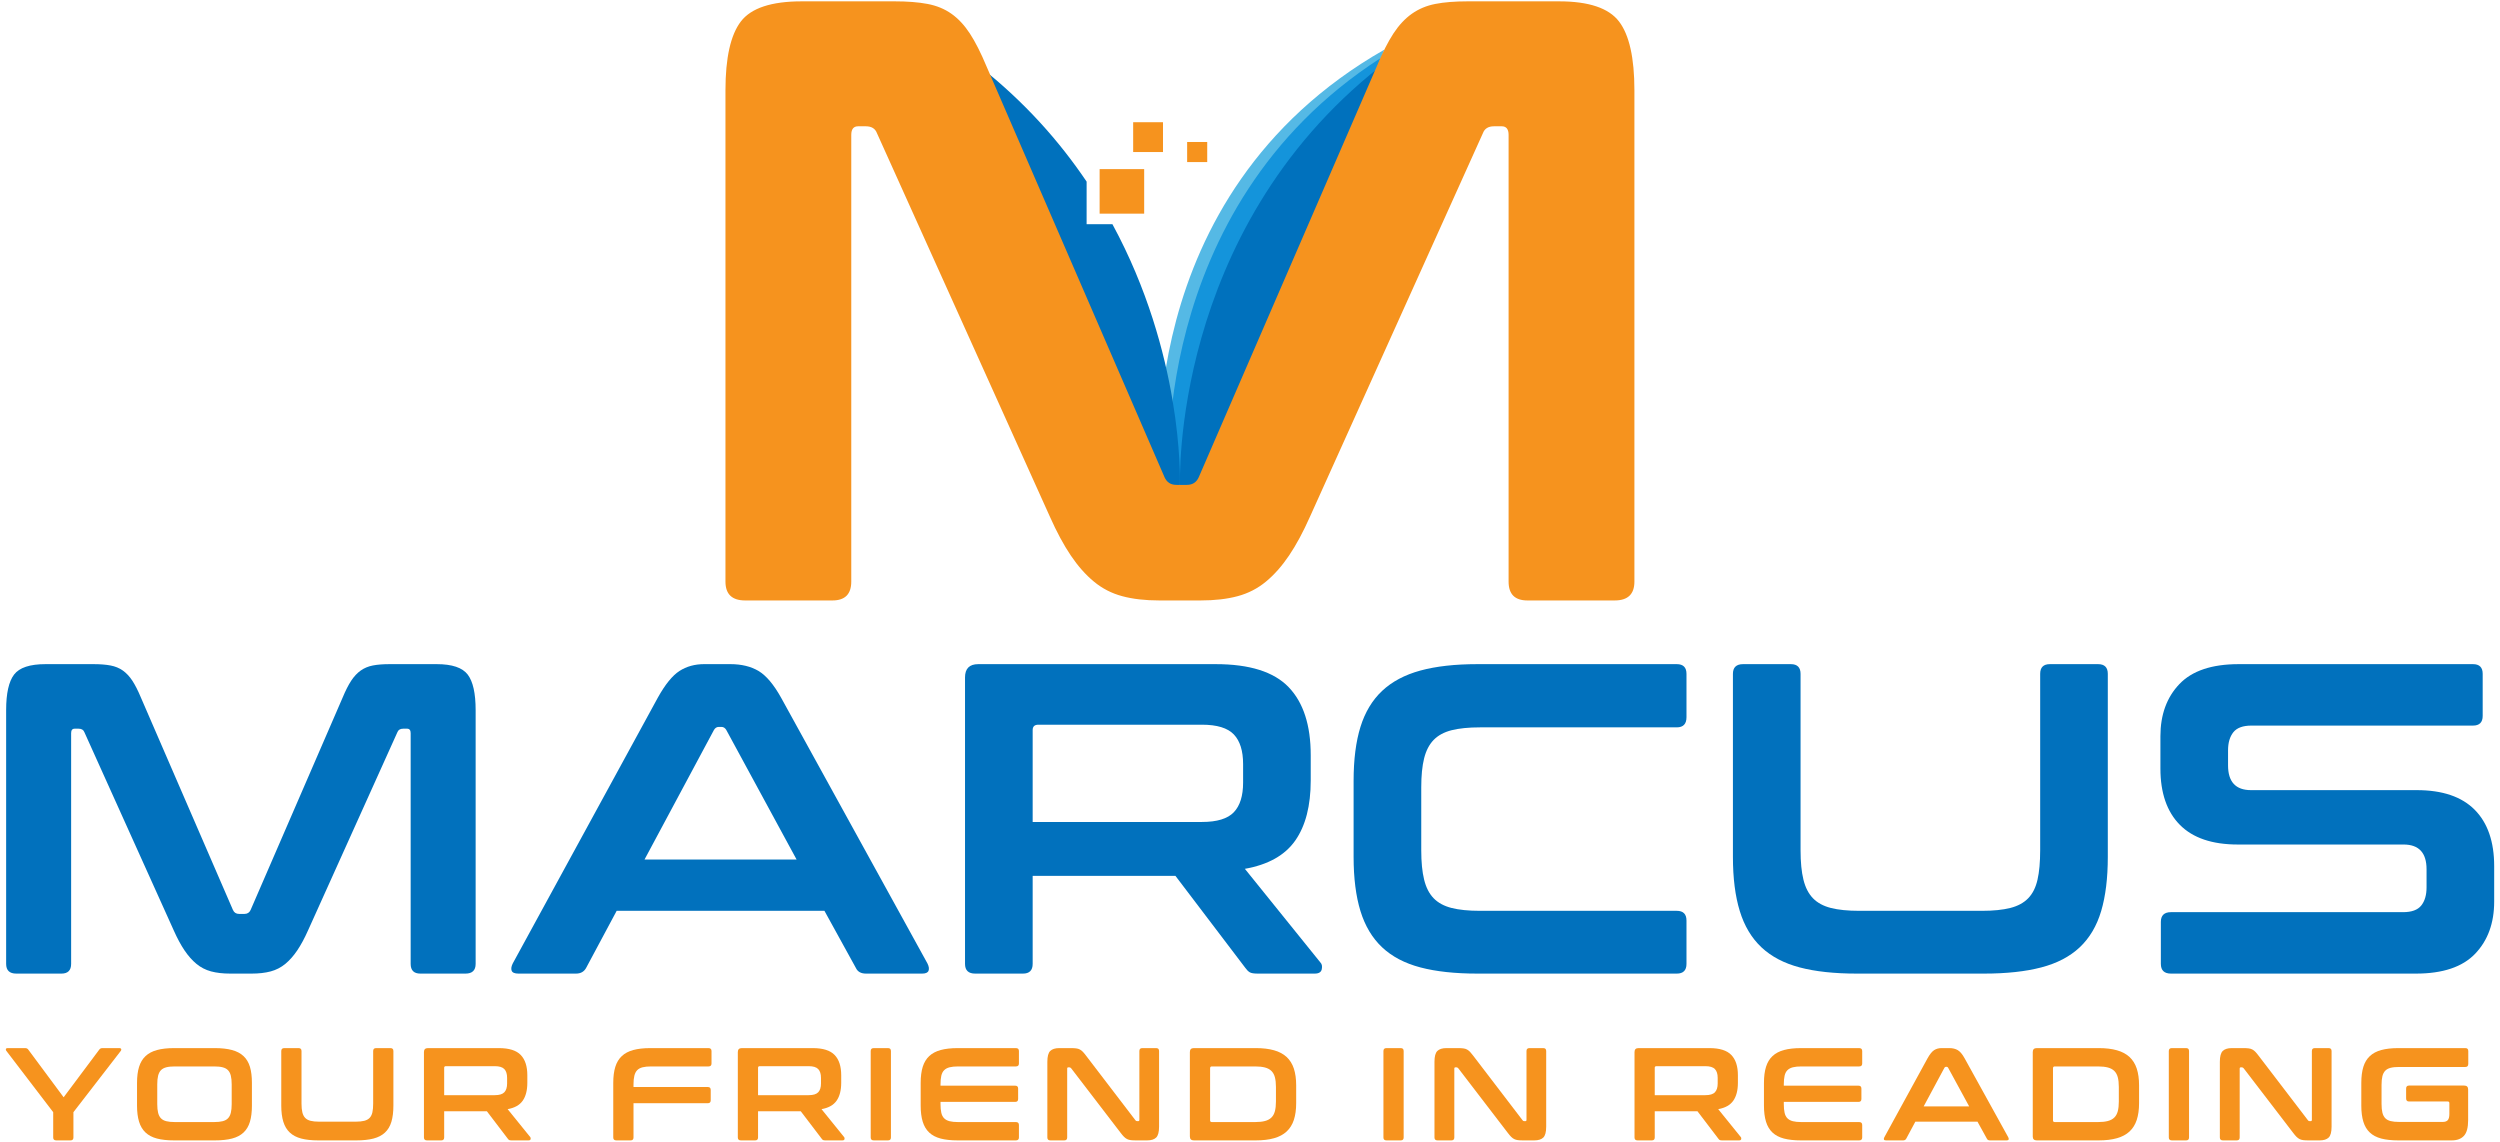 <?xml version="1.0" encoding="UTF-8"?>
<svg width="254px" height="116px" viewBox="0 0 254 116" version="1.1" xmlns="http://www.w3.org/2000/svg" xmlns:xlink="http://www.w3.org/1999/xlink">
    <!-- Generator: Sketch 58 (84663) - https://sketch.com -->
    <title>Attachment 1_MARCUS</title>
    <desc>Created with Sketch.</desc>
    <g id="Page-1" stroke="none" stroke-width="1" fill="none" fill-rule="evenodd">
        <g id="Attachment-1_MARCUS">
            <path d="M117.882,48.857 C117.882,48.857 114.622,19.89 140.65,5.045 L124.517,48.857 L117.882,48.857 Z" id="Fill-1" fill="#55B9E5"></path>
            <path d="M118.783,49.267 C118.783,49.267 116.424,21.283 140.236,5.922 L125.417,49.267 L118.783,49.267 Z" id="Fill-3" fill="#1494DB"></path>
            <path d="M119.889,49.267 C119.889,49.267 118.908,23.567 140.237,6.746 L126.523,49.267 L119.889,49.267 Z" id="Fill-5" fill="#0071BD"></path>
            <path d="M99.526,6.746 C104.101,10.354 107.649,14.37 110.401,18.454 L110.4,22.78 L113.023,22.78 C120.162,35.932 119.896,48.537 119.875,49.236 L119.874,49.267 L113.24,49.267 Z" id="Combined-Shape" fill="#0071BD"></path>
            <path d="M9.518,67.477 C10.176,67.477 10.745,67.522 11.225,67.612 C11.703,67.702 12.123,67.874 12.482,68.128 C12.842,68.384 13.163,68.728 13.448,69.162 C13.732,69.596 14.024,70.171 14.324,70.89 L23.666,92.451 C23.785,92.72 23.996,92.855 24.295,92.855 L24.834,92.855 C25.133,92.855 25.343,92.72 25.463,92.451 L34.805,70.89 C35.104,70.171 35.396,69.596 35.681,69.162 C35.966,68.728 36.288,68.384 36.647,68.128 C37.006,67.874 37.418,67.702 37.882,67.612 C38.346,67.522 38.908,67.477 39.566,67.477 L44.372,67.477 C45.93,67.477 46.977,67.83 47.517,68.533 C48.056,69.238 48.325,70.441 48.325,72.148 L48.325,97.93 C48.325,98.589 47.981,98.918 47.292,98.918 L42.71,98.918 C42.052,98.918 41.723,98.589 41.723,97.93 L41.723,74.484 C41.723,74.186 41.602,74.035 41.363,74.035 L40.959,74.035 C40.66,74.035 40.465,74.156 40.375,74.394 L31.302,94.517 C30.942,95.325 30.576,96.006 30.201,96.56 C29.827,97.115 29.422,97.571 28.989,97.93 C28.554,98.289 28.06,98.544 27.506,98.694 C26.952,98.843 26.3,98.918 25.553,98.918 L23.396,98.918 C22.648,98.918 21.997,98.843 21.443,98.694 C20.889,98.544 20.394,98.289 19.96,97.93 C19.526,97.571 19.122,97.115 18.747,96.56 C18.373,96.006 18.006,95.325 17.647,94.517 L8.575,74.394 C8.485,74.156 8.289,74.035 7.991,74.035 L7.586,74.035 C7.346,74.035 7.227,74.186 7.227,74.484 L7.227,97.93 C7.227,98.589 6.897,98.918 6.239,98.918 L1.658,98.918 C0.968,98.918 0.624,98.589 0.624,97.93 L0.624,72.148 C0.624,70.441 0.894,69.238 1.433,68.533 C1.972,67.83 3.034,67.477 4.622,67.477 L9.518,67.477 Z" id="Fill-9" fill="#0171BD"></path>
            <path d="M65.483,87.329 L80.934,87.329 L73.793,74.169 C73.671,73.961 73.506,73.854 73.298,73.854 L73.029,73.854 C72.819,73.854 72.653,73.961 72.535,74.169 L65.483,87.329 Z M74.196,67.476 C75.333,67.476 76.292,67.71 77.071,68.173 C77.848,68.638 78.612,69.543 79.362,70.89 L94.228,97.885 C94.378,98.184 94.415,98.432 94.34,98.626 C94.265,98.82 94.048,98.918 93.689,98.918 L87.985,98.918 C87.475,98.918 87.131,98.724 86.952,98.334 L83.763,92.54 L62.653,92.54 L59.553,98.334 C59.344,98.724 59,98.918 58.52,98.918 L52.681,98.918 C52.292,98.918 52.06,98.82 51.985,98.626 C51.91,98.432 51.948,98.184 52.097,97.885 L66.83,70.89 C67.578,69.543 68.312,68.638 69.031,68.173 C69.75,67.71 70.587,67.476 71.546,67.476 L74.196,67.476 Z" id="Fill-11" fill="#0171BD"></path>
            <path d="M104.919,83.512 L122.121,83.512 C123.648,83.512 124.727,83.183 125.356,82.524 C125.984,81.866 126.299,80.862 126.299,79.514 L126.299,77.628 C126.299,76.281 125.984,75.279 125.356,74.618 C124.727,73.961 123.648,73.63 122.121,73.63 L105.502,73.63 C105.113,73.63 104.919,73.81 104.919,74.169 L104.919,83.512 Z M123.514,67.477 C126.956,67.477 129.427,68.256 130.924,69.813 C132.421,71.37 133.17,73.675 133.17,76.73 L133.17,79.289 C133.17,81.866 132.646,83.901 131.598,85.399 C130.55,86.897 128.843,87.854 126.479,88.273 L134.158,97.795 C134.308,97.945 134.353,98.169 134.293,98.469 C134.232,98.769 133.993,98.918 133.574,98.918 L127.781,98.918 C127.391,98.918 127.121,98.873 126.973,98.783 C126.821,98.694 126.672,98.544 126.523,98.334 L119.427,88.991 L104.919,88.991 L104.919,97.93 C104.919,98.589 104.588,98.918 103.931,98.918 L99.079,98.918 C98.391,98.918 98.046,98.589 98.046,97.93 L98.046,68.824 C98.046,67.926 98.495,67.477 99.394,67.477 L123.514,67.477 Z" id="Fill-13" fill="#0171BD"></path>
            <path d="M170.359,67.477 C171.018,67.477 171.347,67.807 171.347,68.465 L171.347,72.867 C171.347,73.557 171.018,73.9 170.359,73.9 L150.373,73.9 C149.205,73.9 148.239,73.998 147.475,74.192 C146.712,74.388 146.105,74.717 145.656,75.18 C145.207,75.645 144.885,76.267 144.691,77.044 C144.495,77.824 144.399,78.812 144.399,80.008 L144.399,86.387 C144.399,87.584 144.495,88.581 144.691,89.373 C144.885,90.167 145.207,90.796 145.656,91.26 C146.105,91.724 146.712,92.054 147.475,92.248 C148.239,92.443 149.205,92.54 150.373,92.54 L170.359,92.54 C171.018,92.54 171.347,92.87 171.347,93.529 L171.347,97.93 C171.347,98.589 171.018,98.918 170.359,98.918 L150.103,98.918 C147.827,98.918 145.896,98.708 144.309,98.289 C142.721,97.871 141.426,97.189 140.423,96.246 C139.421,95.302 138.687,94.075 138.222,92.563 C137.758,91.05 137.526,89.216 137.526,87.06 L137.526,79.334 C137.526,77.179 137.758,75.353 138.222,73.855 C138.687,72.359 139.421,71.137 140.423,70.194 C141.426,69.251 142.721,68.564 144.309,68.128 C145.896,67.695 147.827,67.477 150.103,67.477 L170.359,67.477 Z" id="Fill-15" fill="#0171BD"></path>
            <path d="M181.949,67.477 C182.606,67.477 182.937,67.807 182.937,68.465 L182.937,86.387 C182.937,87.584 183.033,88.581 183.229,89.373 C183.424,90.167 183.746,90.796 184.195,91.26 C184.644,91.724 185.251,92.054 186.014,92.248 C186.777,92.443 187.743,92.54 188.911,92.54 L201.353,92.54 C202.521,92.54 203.486,92.443 204.25,92.248 C205.013,92.054 205.62,91.724 206.069,91.26 C206.518,90.796 206.833,90.167 207.012,89.373 C207.192,88.581 207.282,87.584 207.282,86.387 L207.282,68.465 C207.282,67.807 207.61,67.477 208.269,67.477 L213.165,67.477 C213.824,67.477 214.153,67.807 214.153,68.465 L214.153,87.06 C214.153,89.216 213.928,91.05 213.479,92.563 C213.03,94.075 212.303,95.302 211.301,96.246 C210.298,97.189 208.995,97.871 207.394,98.289 C205.791,98.708 203.852,98.918 201.578,98.918 L188.641,98.918 C186.366,98.918 184.434,98.708 182.847,98.289 C181.261,97.871 179.966,97.189 178.962,96.246 C177.959,95.302 177.225,94.075 176.762,92.563 C176.297,91.05 176.065,89.216 176.065,87.06 L176.065,68.465 C176.065,67.807 176.409,67.477 177.098,67.477 L181.949,67.477 Z" id="Fill-17" fill="#0171BD"></path>
            <path d="M251.255,67.477 C251.912,67.477 252.241,67.807 252.241,68.465 L252.241,72.732 C252.241,73.392 251.912,73.72 251.255,73.72 L228.751,73.72 C227.882,73.72 227.269,73.945 226.909,74.394 C226.55,74.843 226.37,75.458 226.37,76.236 L226.37,77.763 C226.37,79.441 227.15,80.278 228.706,80.278 L245.55,80.278 C248.155,80.278 250.115,80.946 251.434,82.277 C252.75,83.61 253.409,85.518 253.409,88.003 L253.409,91.597 C253.409,93.783 252.766,95.549 251.479,96.897 C250.191,98.245 248.184,98.918 245.46,98.918 L220.576,98.918 C219.888,98.918 219.543,98.589 219.543,97.93 L219.543,93.664 C219.543,93.004 219.888,92.675 220.576,92.675 L244.157,92.675 C245.025,92.675 245.64,92.451 245.999,92.001 C246.359,91.552 246.538,90.938 246.538,90.16 L246.538,88.318 C246.538,86.641 245.759,85.803 244.202,85.803 L227.359,85.803 C224.754,85.803 222.792,85.136 221.475,83.804 C220.157,82.473 219.498,80.564 219.498,78.078 L219.498,74.798 C219.498,72.614 220.143,70.845 221.43,69.498 C222.718,68.151 224.724,67.477 227.448,67.477 L251.255,67.477 Z" id="Fill-19" fill="#0171BD"></path>
            <path d="M90.925,0.137 C92.199,0.137 93.302,0.223 94.229,0.398 C95.156,0.571 95.968,0.907 96.664,1.397 C97.36,1.889 97.982,2.557 98.533,3.397 C99.084,4.24 99.65,5.354 100.23,6.745 L118.316,48.484 C118.548,49.005 118.952,49.267 119.532,49.267 L120.577,49.267 C121.156,49.267 121.563,49.005 121.794,48.484 L139.881,6.745 C140.459,5.354 141.025,4.24 141.576,3.397 C142.127,2.557 142.75,1.889 143.446,1.397 C144.142,0.907 144.939,0.571 145.838,0.398 C146.736,0.223 147.823,0.137 149.099,0.137 L158.403,0.137 C161.416,0.137 163.447,0.818 164.49,2.18 C165.533,3.542 166.056,5.876 166.056,9.179 L166.056,59.092 C166.056,60.367 165.388,61.006 164.055,61.006 L155.186,61.006 C153.909,61.006 153.273,60.367 153.273,59.092 L153.273,13.701 C153.273,13.122 153.04,12.831 152.577,12.831 L151.794,12.831 C151.214,12.831 150.838,13.064 150.664,13.529 L133.099,52.484 C132.403,54.05 131.693,55.369 130.968,56.441 C130.242,57.515 129.46,58.398 128.62,59.092 C127.779,59.789 126.822,60.282 125.751,60.57 C124.677,60.861 123.417,61.006 121.968,61.006 L117.794,61.006 C116.344,61.006 115.083,60.861 114.012,60.57 C112.939,60.282 111.982,59.789 111.142,59.092 C110.301,58.398 109.519,57.515 108.795,56.441 C108.07,55.369 107.361,54.05 106.664,52.484 L89.098,13.529 C88.925,13.064 88.546,12.831 87.968,12.831 L87.186,12.831 C86.721,12.831 86.489,13.122 86.489,13.701 L86.489,59.092 C86.489,60.367 85.852,61.006 84.577,61.006 L75.707,61.006 C74.373,61.006 73.707,60.367 73.707,59.092 L73.707,9.179 C73.707,5.876 74.23,3.542 75.273,2.18 C76.316,0.818 78.374,0.137 81.446,0.137 L90.925,0.137 Z" id="Fill-21" fill="#F6931E"></path>
            <path d="M2.557,106.488 C2.701,106.488 2.807,106.542 2.879,106.649 L6.466,111.484 L10.08,106.649 C10.152,106.542 10.259,106.488 10.402,106.488 L12.162,106.488 C12.233,106.488 12.283,106.517 12.309,106.576 C12.336,106.634 12.328,106.694 12.283,106.757 L7.46,112.998 L7.46,115.569 C7.46,115.765 7.362,115.864 7.164,115.864 L5.714,115.864 C5.508,115.864 5.405,115.765 5.405,115.569 L5.405,112.998 L0.636,106.757 C0.591,106.694 0.58,106.634 0.602,106.576 C0.625,106.517 0.677,106.488 0.757,106.488 L2.557,106.488 Z" id="Fill-23" fill="#F6931E"></path>
            <path d="M15.977,112.18 C15.977,112.528 16.006,112.822 16.064,113.057 C16.123,113.294 16.219,113.482 16.353,113.619 C16.488,113.758 16.668,113.857 16.897,113.914 C17.126,113.973 17.414,114.001 17.763,114.001 L21.753,114.001 C22.103,114.001 22.392,113.973 22.62,113.914 C22.848,113.857 23.03,113.758 23.164,113.619 C23.298,113.482 23.394,113.294 23.453,113.057 C23.511,112.822 23.54,112.528 23.54,112.18 L23.54,110.171 C23.54,109.824 23.511,109.532 23.453,109.294 C23.394,109.057 23.298,108.869 23.164,108.732 C23.03,108.593 22.848,108.495 22.62,108.437 C22.392,108.378 22.103,108.35 21.753,108.35 L17.763,108.35 C17.414,108.35 17.126,108.378 16.897,108.437 C16.668,108.495 16.488,108.593 16.353,108.732 C16.219,108.869 16.123,109.057 16.064,109.294 C16.006,109.532 15.977,109.824 15.977,110.171 L15.977,112.18 Z M21.834,106.488 C22.515,106.488 23.094,106.553 23.574,106.683 C24.052,106.813 24.442,107.017 24.742,107.299 C25.042,107.579 25.259,107.944 25.394,108.39 C25.528,108.836 25.595,109.381 25.595,110.024 L25.595,112.327 C25.595,112.97 25.528,113.518 25.394,113.968 C25.259,114.419 25.042,114.785 24.742,115.066 C24.442,115.348 24.052,115.551 23.574,115.676 C23.094,115.801 22.515,115.864 21.834,115.864 L17.683,115.864 C17.002,115.864 16.425,115.801 15.95,115.676 C15.475,115.551 15.088,115.348 14.788,115.066 C14.488,114.785 14.269,114.419 14.13,113.968 C13.991,113.518 13.922,112.97 13.922,112.327 L13.922,110.024 C13.922,109.381 13.991,108.836 14.13,108.39 C14.269,107.944 14.488,107.579 14.788,107.299 C15.088,107.017 15.475,106.813 15.95,106.683 C16.425,106.553 17.002,106.488 17.683,106.488 L21.834,106.488 Z" id="Fill-25" fill="#F6931E"></path>
            <path d="M30.337,106.488 C30.534,106.488 30.633,106.587 30.633,106.783 L30.633,112.127 C30.633,112.483 30.661,112.78 30.72,113.017 C30.778,113.255 30.874,113.442 31.009,113.58 C31.143,113.718 31.324,113.817 31.553,113.875 C31.781,113.933 32.07,113.962 32.42,113.962 L36.14,113.962 C36.489,113.962 36.778,113.933 37.006,113.875 C37.235,113.817 37.418,113.718 37.551,113.58 C37.686,113.442 37.779,113.255 37.834,113.017 C37.887,112.78 37.914,112.483 37.914,112.127 L37.914,106.783 C37.914,106.587 38.013,106.488 38.21,106.488 L39.673,106.488 C39.871,106.488 39.969,106.587 39.969,106.783 L39.969,112.328 C39.969,112.97 39.902,113.518 39.768,113.968 C39.633,114.42 39.417,114.786 39.116,115.066 C38.816,115.348 38.427,115.551 37.948,115.676 C37.467,115.801 36.888,115.864 36.207,115.864 L32.338,115.864 C31.658,115.864 31.08,115.801 30.606,115.676 C30.131,115.551 29.744,115.348 29.443,115.066 C29.144,114.786 28.924,114.42 28.785,113.968 C28.647,113.518 28.577,112.97 28.577,112.328 L28.577,106.783 C28.577,106.587 28.68,106.488 28.886,106.488 L30.337,106.488 Z" id="Fill-27" fill="#F6931E"></path>
            <path d="M45.128,111.269 L50.273,111.269 C50.73,111.269 51.052,111.172 51.24,110.975 C51.427,110.779 51.522,110.48 51.522,110.078 L51.522,109.515 C51.522,109.114 51.427,108.814 51.24,108.618 C51.052,108.422 50.73,108.324 50.273,108.324 L45.302,108.324 C45.185,108.324 45.128,108.377 45.128,108.483 L45.128,111.269 Z M50.689,106.488 C51.719,106.488 52.458,106.72 52.906,107.184 C53.354,107.649 53.577,108.336 53.577,109.247 L53.577,110.01 C53.577,110.779 53.42,111.385 53.107,111.832 C52.794,112.279 52.283,112.564 51.576,112.689 L53.873,115.529 C53.918,115.574 53.931,115.64 53.913,115.73 C53.895,115.819 53.823,115.864 53.698,115.864 L51.965,115.864 C51.849,115.864 51.768,115.849 51.723,115.824 C51.678,115.796 51.633,115.752 51.589,115.689 L49.467,112.904 L45.128,112.904 L45.128,115.569 C45.128,115.765 45.029,115.864 44.832,115.864 L43.381,115.864 C43.175,115.864 43.073,115.765 43.073,115.569 L43.073,106.89 C43.073,106.622 43.206,106.488 43.476,106.488 L50.689,106.488 Z" id="Fill-29" fill="#F6931E"></path>
            <path d="M71.98,106.488 C72.186,106.488 72.29,106.587 72.29,106.783 L72.29,108.055 C72.29,108.252 72.186,108.35 71.98,108.35 L66.15,108.35 C65.8,108.35 65.511,108.379 65.284,108.437 C65.055,108.496 64.874,108.593 64.74,108.732 C64.606,108.87 64.508,109.057 64.451,109.295 C64.392,109.532 64.364,109.824 64.364,110.172 L64.364,110.44 L71.913,110.44 C72.109,110.44 72.209,110.539 72.209,110.734 L72.209,111.793 C72.209,111.988 72.109,112.087 71.913,112.087 L64.364,112.087 L64.364,115.569 C64.364,115.765 64.266,115.864 64.069,115.864 L62.617,115.864 C62.411,115.864 62.307,115.765 62.307,115.569 L62.307,110.024 C62.307,109.382 62.377,108.837 62.516,108.39 C62.656,107.944 62.874,107.58 63.175,107.3 C63.474,107.017 63.862,106.813 64.335,106.683 C64.811,106.553 65.389,106.488 66.07,106.488 L71.98,106.488 Z" id="Fill-31" fill="#F6931E"></path>
            <path d="M77.018,111.269 L82.164,111.269 C82.621,111.269 82.942,111.172 83.13,110.975 C83.318,110.779 83.413,110.48 83.413,110.078 L83.413,109.515 C83.413,109.114 83.318,108.814 83.13,108.618 C82.942,108.422 82.621,108.324 82.164,108.324 L77.193,108.324 C77.076,108.324 77.018,108.377 77.018,108.483 L77.018,111.269 Z M82.58,106.488 C83.61,106.488 84.348,106.72 84.796,107.184 C85.245,107.649 85.467,108.336 85.467,109.247 L85.467,110.01 C85.467,110.779 85.31,111.385 84.997,111.832 C84.684,112.279 84.173,112.564 83.466,112.689 L85.763,115.529 C85.808,115.574 85.822,115.64 85.803,115.73 C85.786,115.819 85.713,115.864 85.588,115.864 L83.856,115.864 C83.74,115.864 83.659,115.849 83.614,115.824 C83.569,115.796 83.524,115.752 83.48,115.689 L81.358,112.904 L77.018,112.904 L77.018,115.569 C77.018,115.765 76.919,115.864 76.722,115.864 L75.272,115.864 C75.066,115.864 74.963,115.765 74.963,115.569 L74.963,106.89 C74.963,106.622 75.097,106.488 75.367,106.488 L82.58,106.488 Z" id="Fill-33" fill="#F6931E"></path>
            <path d="M90.224,106.488 C90.42,106.488 90.519,106.587 90.519,106.783 L90.519,115.569 C90.519,115.765 90.42,115.864 90.224,115.864 L88.773,115.864 C88.567,115.864 88.464,115.765 88.464,115.569 L88.464,106.783 C88.464,106.587 88.567,106.488 88.773,106.488 L90.224,106.488 Z" id="Fill-35" fill="#F6931E"></path>
            <path d="M103.213,106.488 C103.419,106.488 103.523,106.587 103.523,106.783 L103.523,108.055 C103.523,108.252 103.419,108.35 103.213,108.35 L97.343,108.35 C96.993,108.35 96.705,108.379 96.477,108.437 C96.248,108.496 96.065,108.593 95.927,108.732 C95.787,108.87 95.691,109.057 95.637,109.295 C95.583,109.532 95.556,109.824 95.556,110.172 L95.556,110.305 L103.147,110.305 C103.343,110.305 103.442,110.404 103.442,110.599 L103.442,111.658 C103.442,111.854 103.343,111.953 103.147,111.953 L95.556,111.953 L95.556,112.18 C95.556,112.528 95.583,112.822 95.637,113.057 C95.691,113.295 95.787,113.482 95.927,113.62 C96.065,113.759 96.248,113.857 96.477,113.915 C96.705,113.973 96.993,114.002 97.343,114.002 L103.213,114.002 C103.419,114.002 103.523,114.1 103.523,114.297 L103.523,115.569 C103.523,115.765 103.419,115.864 103.213,115.864 L97.303,115.864 C96.623,115.864 96.045,115.801 95.569,115.676 C95.096,115.551 94.707,115.348 94.408,115.066 C94.108,114.786 93.889,114.42 93.749,113.968 C93.61,113.518 93.541,112.97 93.541,112.328 L93.541,110.024 C93.541,109.382 93.61,108.837 93.749,108.39 C93.889,107.944 94.108,107.58 94.408,107.3 C94.707,107.017 95.096,106.813 95.569,106.683 C96.045,106.553 96.623,106.488 97.303,106.488 L103.213,106.488 Z" id="Fill-37" fill="#F6931E"></path>
            <path d="M108.802,106.488 C109.016,106.488 109.196,106.497 109.339,106.516 C109.482,106.533 109.608,106.571 109.715,106.63 C109.823,106.687 109.926,106.768 110.025,106.87 C110.123,106.972 110.234,107.11 110.36,107.278 L115.357,113.815 C115.393,113.878 115.451,113.908 115.531,113.908 L115.653,113.908 C115.724,113.908 115.76,113.863 115.76,113.773 L115.76,106.783 C115.76,106.587 115.859,106.488 116.056,106.488 L117.467,106.488 C117.662,106.488 117.761,106.587 117.761,106.783 L117.761,114.471 C117.761,115.015 117.662,115.384 117.467,115.575 C117.27,115.767 116.964,115.864 116.552,115.864 L115.397,115.864 C115.191,115.864 115.019,115.855 114.88,115.838 C114.741,115.819 114.618,115.784 114.511,115.73 C114.404,115.676 114.297,115.597 114.196,115.496 C114.092,115.393 113.973,115.252 113.84,115.074 L108.829,108.537 C108.776,108.474 108.717,108.443 108.655,108.443 L108.533,108.443 C108.461,108.443 108.426,108.488 108.426,108.578 L108.426,115.569 C108.426,115.765 108.327,115.864 108.13,115.864 L106.719,115.864 C106.513,115.864 106.411,115.765 106.411,115.569 L106.411,107.881 C106.411,107.337 106.508,106.968 106.705,106.777 C106.903,106.585 107.207,106.488 107.62,106.488 L108.802,106.488 Z" id="Fill-39" fill="#F6931E"></path>
            <path d="M122.946,113.826 C122.946,113.942 123.004,114.001 123.121,114.001 L127.526,114.001 C127.921,114.001 128.253,113.966 128.52,113.894 C128.789,113.823 129.006,113.707 129.172,113.546 C129.338,113.385 129.457,113.171 129.529,112.903 C129.6,112.635 129.636,112.305 129.636,111.912 L129.636,110.439 C129.636,110.046 129.6,109.716 129.529,109.448 C129.457,109.18 129.338,108.966 129.172,108.805 C129.006,108.644 128.789,108.528 128.52,108.457 C128.253,108.386 127.921,108.35 127.526,108.35 L123.121,108.35 C123.004,108.35 122.946,108.412 122.946,108.537 L122.946,113.826 Z M127.58,106.487 C128.306,106.487 128.928,106.561 129.448,106.71 C129.967,106.856 130.392,107.085 130.724,107.392 C131.054,107.701 131.3,108.094 131.457,108.57 C131.612,109.049 131.691,109.614 131.691,110.264 L131.691,112.087 C131.691,112.737 131.612,113.303 131.457,113.781 C131.3,114.258 131.054,114.651 130.724,114.959 C130.392,115.266 129.967,115.496 129.448,115.641 C128.928,115.79 128.306,115.864 127.58,115.864 L121.294,115.864 C121.024,115.864 120.891,115.73 120.891,115.462 L120.891,106.889 C120.891,106.621 121.024,106.487 121.294,106.487 L127.58,106.487 Z" id="Fill-41" fill="#F6931E"></path>
            <path d="M142.316,106.488 C142.513,106.488 142.612,106.587 142.612,106.783 L142.612,115.569 C142.612,115.765 142.513,115.864 142.316,115.864 L140.865,115.864 C140.659,115.864 140.557,115.765 140.557,115.569 L140.557,106.783 C140.557,106.587 140.659,106.488 140.865,106.488 L142.316,106.488 Z" id="Fill-43" fill="#F6931E"></path>
            <path d="M148.133,106.488 C148.348,106.488 148.528,106.497 148.671,106.516 C148.814,106.533 148.94,106.571 149.047,106.63 C149.154,106.687 149.258,106.768 149.357,106.87 C149.454,106.972 149.566,107.11 149.692,107.278 L154.689,113.815 C154.725,113.878 154.783,113.908 154.863,113.908 L154.985,113.908 C155.056,113.908 155.092,113.863 155.092,113.773 L155.092,106.783 C155.092,106.587 155.191,106.488 155.388,106.488 L156.799,106.488 C156.994,106.488 157.093,106.587 157.093,106.783 L157.093,114.471 C157.093,115.015 156.994,115.384 156.799,115.575 C156.602,115.767 156.296,115.864 155.884,115.864 L154.729,115.864 C154.523,115.864 154.351,115.855 154.212,115.838 C154.073,115.819 153.95,115.784 153.843,115.73 C153.736,115.676 153.629,115.597 153.528,115.496 C153.424,115.393 153.305,115.252 153.172,115.074 L148.161,108.537 C148.108,108.474 148.049,108.443 147.987,108.443 L147.865,108.443 C147.793,108.443 147.758,108.488 147.758,108.578 L147.758,115.569 C147.758,115.765 147.659,115.864 147.462,115.864 L146.051,115.864 C145.845,115.864 145.743,115.765 145.743,115.569 L145.743,107.881 C145.743,107.337 145.84,106.968 146.037,106.777 C146.235,106.585 146.539,106.488 146.952,106.488 L148.133,106.488 Z" id="Fill-45" fill="#F6931E"></path>
            <path d="M168.122,111.269 L173.268,111.269 C173.725,111.269 174.047,111.172 174.234,110.975 C174.422,110.779 174.517,110.48 174.517,110.078 L174.517,109.515 C174.517,109.114 174.422,108.814 174.234,108.618 C174.047,108.422 173.725,108.324 173.268,108.324 L168.297,108.324 C168.18,108.324 168.122,108.377 168.122,108.483 L168.122,111.269 Z M173.684,106.488 C174.714,106.488 175.452,106.72 175.9,107.184 C176.349,107.649 176.571,108.336 176.571,109.247 L176.571,110.01 C176.571,110.779 176.414,111.385 176.101,111.832 C175.788,112.279 175.278,112.564 174.57,112.689 L176.867,115.529 C176.912,115.574 176.926,115.64 176.907,115.73 C176.89,115.819 176.817,115.864 176.692,115.864 L174.96,115.864 C174.844,115.864 174.763,115.849 174.718,115.824 C174.673,115.796 174.628,115.752 174.584,115.689 L172.462,112.904 L168.122,112.904 L168.122,115.569 C168.122,115.765 168.023,115.864 167.827,115.864 L166.376,115.864 C166.17,115.864 166.067,115.765 166.067,115.569 L166.067,106.89 C166.067,106.622 166.201,106.488 166.471,106.488 L173.684,106.488 Z" id="Fill-47" fill="#F6931E"></path>
            <path d="M188.891,106.488 C189.096,106.488 189.2,106.587 189.2,106.783 L189.2,108.055 C189.2,108.252 189.096,108.35 188.891,108.35 L183.02,108.35 C182.671,108.35 182.382,108.379 182.155,108.437 C181.926,108.496 181.743,108.593 181.604,108.732 C181.464,108.87 181.369,109.057 181.315,109.295 C181.261,109.532 181.234,109.824 181.234,110.172 L181.234,110.305 L188.825,110.305 C189.02,110.305 189.119,110.404 189.119,110.599 L189.119,111.658 C189.119,111.854 189.02,111.953 188.825,111.953 L181.234,111.953 L181.234,112.18 C181.234,112.528 181.261,112.822 181.315,113.057 C181.369,113.295 181.464,113.482 181.604,113.62 C181.743,113.759 181.926,113.857 182.155,113.915 C182.382,113.973 182.671,114.002 183.02,114.002 L188.891,114.002 C189.096,114.002 189.2,114.1 189.2,114.297 L189.2,115.569 C189.2,115.765 189.096,115.864 188.891,115.864 L182.98,115.864 C182.3,115.864 181.723,115.801 181.247,115.676 C180.773,115.551 180.385,115.348 180.085,115.066 C179.785,114.786 179.567,114.42 179.427,113.968 C179.288,113.518 179.218,112.97 179.218,112.328 L179.218,110.024 C179.218,109.382 179.288,108.837 179.427,108.39 C179.567,107.944 179.785,107.58 180.085,107.3 C180.385,107.017 180.773,106.813 181.247,106.683 C181.723,106.553 182.3,106.488 182.98,106.488 L188.891,106.488 Z" id="Fill-49" fill="#F6931E"></path>
            <path d="M195.445,112.409 L200.067,112.409 L197.93,108.483 C197.894,108.422 197.845,108.389 197.783,108.389 L197.702,108.389 C197.64,108.389 197.59,108.422 197.555,108.483 L195.445,112.409 Z M198.051,106.487 C198.392,106.487 198.678,106.558 198.911,106.695 C199.144,106.835 199.373,107.105 199.596,107.507 L204.043,115.555 C204.088,115.644 204.099,115.719 204.077,115.775 C204.054,115.835 203.989,115.864 203.882,115.864 L202.175,115.864 C202.023,115.864 201.921,115.805 201.867,115.689 L200.913,113.962 L194.599,113.962 L193.673,115.689 C193.61,115.805 193.507,115.864 193.363,115.864 L191.617,115.864 C191.5,115.864 191.431,115.835 191.409,115.775 C191.386,115.719 191.398,115.644 191.443,115.555 L195.848,107.507 C196.073,107.105 196.293,106.835 196.507,106.695 C196.721,106.558 196.972,106.487 197.259,106.487 L198.051,106.487 Z" id="Fill-51" fill="#F6931E"></path>
            <path d="M208.584,113.826 C208.584,113.942 208.641,114.001 208.758,114.001 L213.164,114.001 C213.559,114.001 213.89,113.966 214.158,113.894 C214.427,113.823 214.644,113.707 214.81,113.546 C214.976,113.385 215.094,113.171 215.166,112.903 C215.237,112.635 215.273,112.305 215.273,111.912 L215.273,110.439 C215.273,110.046 215.237,109.716 215.166,109.448 C215.094,109.18 214.976,108.966 214.81,108.805 C214.644,108.644 214.427,108.528 214.158,108.457 C213.89,108.386 213.559,108.35 213.164,108.35 L208.758,108.35 C208.641,108.35 208.584,108.412 208.584,108.537 L208.584,113.826 Z M213.218,106.487 C213.943,106.487 214.566,106.561 215.085,106.71 C215.605,106.856 216.029,107.085 216.361,107.392 C216.692,107.701 216.937,108.094 217.094,108.57 C217.25,109.049 217.329,109.614 217.329,110.264 L217.329,112.087 C217.329,112.737 217.25,113.303 217.094,113.781 C216.937,114.258 216.692,114.651 216.361,114.959 C216.029,115.266 215.605,115.496 215.085,115.641 C214.566,115.79 213.943,115.864 213.218,115.864 L206.932,115.864 C206.662,115.864 206.528,115.73 206.528,115.462 L206.528,106.889 C206.528,106.621 206.662,106.487 206.932,106.487 L213.218,106.487 Z" id="Fill-53" fill="#F6931E"></path>
            <path d="M222.111,106.488 C222.308,106.488 222.406,106.587 222.406,106.783 L222.406,115.569 C222.406,115.765 222.308,115.864 222.111,115.864 L220.66,115.864 C220.454,115.864 220.351,115.765 220.351,115.569 L220.351,106.783 C220.351,106.587 220.454,106.488 220.66,106.488 L222.111,106.488 Z" id="Fill-55" fill="#F6931E"></path>
            <path d="M227.928,106.488 C228.143,106.488 228.323,106.497 228.466,106.516 C228.608,106.533 228.734,106.571 228.841,106.63 C228.949,106.687 229.052,106.768 229.151,106.87 C229.249,106.972 229.361,107.11 229.487,107.278 L234.484,113.815 C234.52,113.878 234.578,113.908 234.657,113.908 L234.779,113.908 C234.85,113.908 234.886,113.863 234.886,113.773 L234.886,106.783 C234.886,106.587 234.985,106.488 235.182,106.488 L236.593,106.488 C236.789,106.488 236.888,106.587 236.888,106.783 L236.888,114.471 C236.888,115.015 236.789,115.384 236.593,115.575 C236.396,115.767 236.09,115.864 235.679,115.864 L234.524,115.864 C234.318,115.864 234.145,115.855 234.007,115.838 C233.868,115.819 233.744,115.784 233.637,115.73 C233.531,115.676 233.424,115.597 233.322,115.496 C233.218,115.393 233.1,115.252 232.966,115.074 L227.955,108.537 C227.902,108.474 227.843,108.443 227.781,108.443 L227.659,108.443 C227.587,108.443 227.552,108.488 227.552,108.578 L227.552,115.569 C227.552,115.765 227.453,115.864 227.257,115.864 L225.846,115.864 C225.64,115.864 225.537,115.765 225.537,115.569 L225.537,107.881 C225.537,107.337 225.635,106.968 225.832,106.777 C226.029,106.585 226.333,106.488 226.746,106.488 L227.928,106.488 Z" id="Fill-57" fill="#F6931E"></path>
            <path d="M250.482,106.488 C250.679,106.488 250.777,106.587 250.777,106.783 L250.777,108.095 C250.777,108.301 250.679,108.404 250.482,108.404 L243.752,108.404 C243.402,108.404 243.113,108.432 242.884,108.491 C242.656,108.549 242.475,108.647 242.34,108.786 C242.207,108.924 242.11,109.108 242.052,109.341 C241.994,109.574 241.965,109.869 241.965,110.225 L241.965,112.154 C241.965,112.511 241.994,112.808 242.052,113.044 C242.11,113.281 242.207,113.467 242.34,113.606 C242.475,113.745 242.656,113.843 242.884,113.901 C243.113,113.96 243.402,113.988 243.752,113.988 L248.185,113.988 C248.417,113.988 248.587,113.928 248.695,113.807 C248.802,113.687 248.856,113.475 248.856,113.171 L248.856,112.087 C248.856,111.97 248.802,111.912 248.695,111.912 L244.758,111.912 C244.561,111.912 244.462,111.81 244.462,111.605 L244.462,110.599 C244.462,110.395 244.561,110.293 244.758,110.293 L250.361,110.293 C250.628,110.293 250.763,110.426 250.763,110.694 L250.763,113.815 C250.763,114.565 250.62,115.093 250.334,115.402 C250.047,115.71 249.635,115.864 249.098,115.864 L243.67,115.864 C242.991,115.864 242.413,115.801 241.937,115.676 C241.463,115.551 241.076,115.348 240.776,115.066 C240.475,114.786 240.256,114.42 240.117,113.968 C239.979,113.518 239.909,112.97 239.909,112.328 L239.909,110.024 C239.909,109.382 239.979,108.837 240.117,108.39 C240.256,107.944 240.475,107.58 240.776,107.3 C241.076,107.017 241.463,106.813 241.937,106.683 C242.413,106.553 242.991,106.488 243.67,106.488 L250.482,106.488 Z" id="Fill-59" fill="#F6931E"></path>
            <polygon id="Fill-63" fill="#F6931E" points="111.722 21.707 116.248 21.707 116.248 17.182 111.722 17.182"></polygon>
            <polygon id="Fill-64" fill="#F6931E" points="115.13 15.447 118.16 15.447 118.16 12.418 115.13 12.418"></polygon>
            <polygon id="Fill-65" fill="#F6931E" points="120.614 16.467 122.654 16.467 122.654 14.426 120.614 14.426"></polygon>
        </g>
    </g>
</svg>